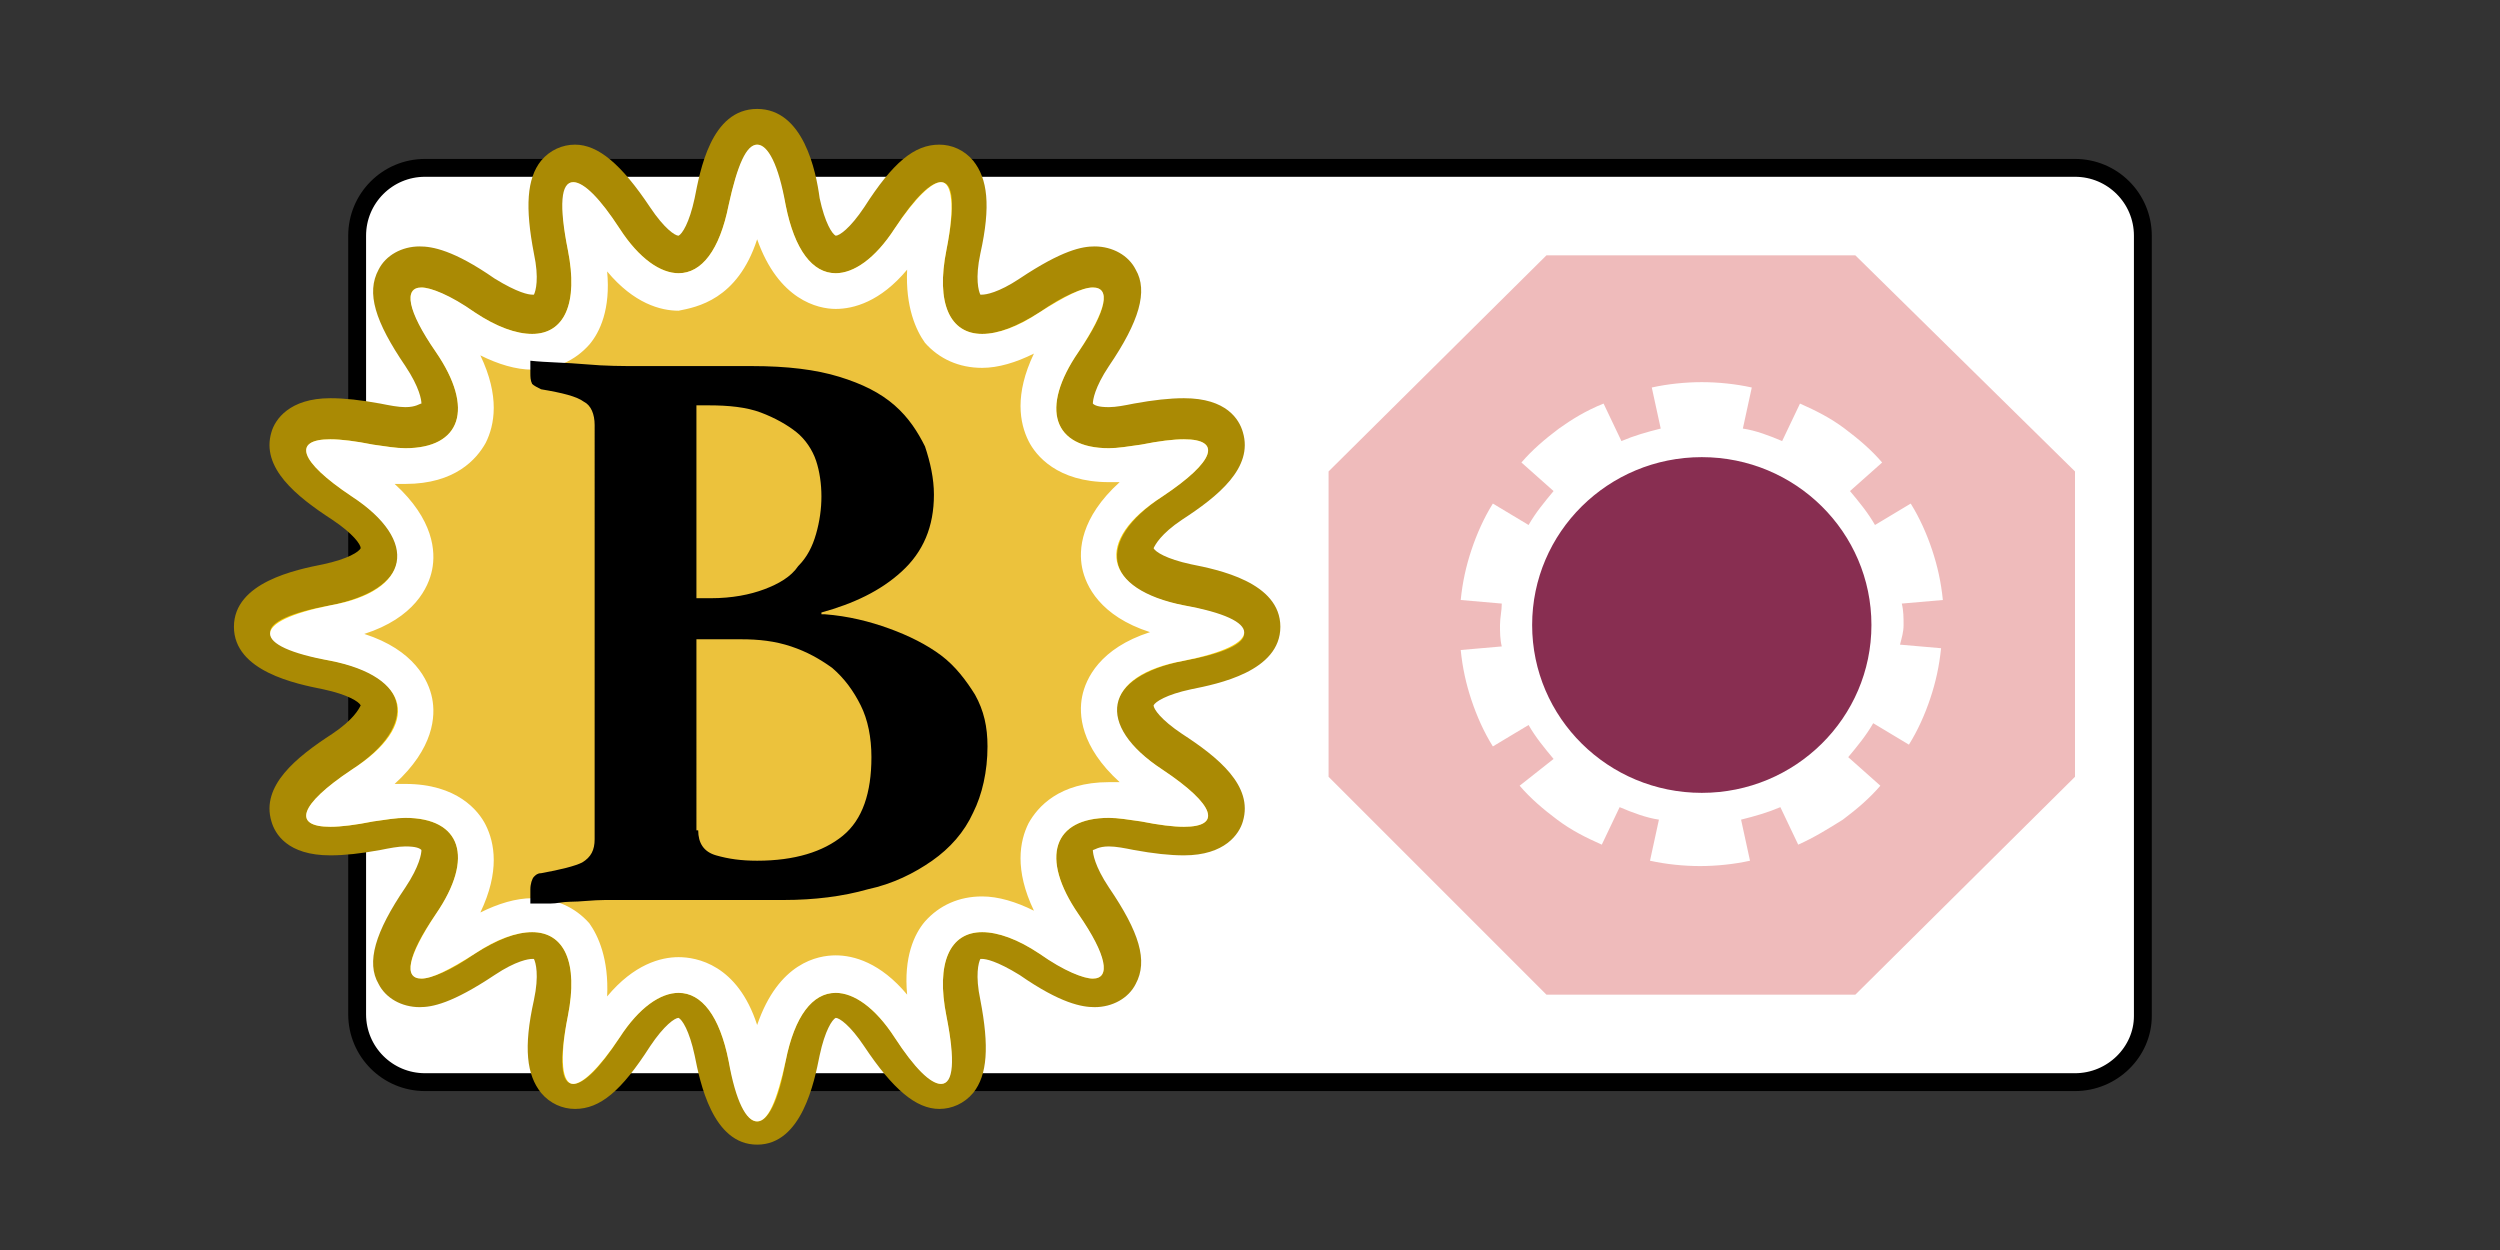 <?xml version="1.0" encoding="utf-8"?>
<!-- Generator: Adobe Illustrator 22.1.0, SVG Export Plug-In . SVG Version: 6.00 Build 0)  -->
<svg version="1.1" id="Layer_1" xmlns="http://www.w3.org/2000/svg" xmlns:xlink="http://www.w3.org/1999/xlink" x="0px" y="0px"
	 viewBox="0 0 140 70" style="enable-background:new 0 0 140 70;" xml:space="preserve">
<rect x="0" y="0" width="140" height="70" fill="#333333" stroke="none"/>
<style type="text/css">
	.st0{fill:#FFFFFF;stroke:#000000;stroke-miterlimit:10;}
	.st1{fill:#FCD206;}
	.st2{fill:#AA8A04;}
	.st3{fill:#ECC23C;}
	.st4{fill:#FFFFFF;}
	.st5{fill:#EFBBBB;}
	.st6{fill:#882E51;}
</style>
<path class="st0" d="M116.2,60.6H23.8c-2.1,0-3.8-1.7-3.8-3.8V13.2c0-2.1,1.7-3.8,3.8-3.8h92.4c2.1,0,3.8,1.7,3.8,3.8v43.7
	C120,58.9,118.3,60.6,116.2,60.6z"/>
<g>
	<g>
		<path class="st1" d="M42.4,63.7c-1.2,0-2-1.3-2.5-4.2c-0.3-1.8-1.1-3-1.8-3c-0.7,0-1.6,0.8-2.5,2.1c-1.8,2.7-2.7,3-3.4,3
			c-0.4,0-0.9-0.2-1.1-0.5c-0.4-0.5-0.8-1.4-0.2-4.4c0.4-2.1,0-2.9-0.2-3.2c-0.1-0.1-0.3-0.3-0.8-0.3c-0.7,0-1.6,0.4-2.6,1.1
			c-1.6,1.1-2.8,1.6-3.6,1.6c0,0,0,0,0,0c-0.6,0-1.1-0.3-1.4-0.8c-0.5-0.9,0-2.3,1.4-4.4c0.9-1.4,1.3-2.6,0.9-3.2
			c-0.3-0.6-1.3-0.7-1.8-0.7c-0.5,0-1,0.1-1.6,0.2c-1,0.2-1.9,0.3-2.6,0.3c-1.3,0-2.1-0.4-2.3-1.2c-0.3-1.1,0.6-2.3,2.9-3.8
			c1.7-1.1,2.2-2.1,2.1-2.7c-0.1-0.6-0.9-1.3-2.9-1.7c-2.9-0.6-4.2-1.3-4.2-2.5c0-1.2,1.3-2,4.2-2.5c2-0.4,2.8-1.1,2.9-1.7
			c0.1-0.6-0.4-1.5-2.1-2.7c-2.4-1.6-3.3-2.7-2.9-3.8c0.2-0.8,1-1.2,2.3-1.2c0.7,0,1.5,0.1,2.6,0.3c0.6,0.1,1.1,0.2,1.6,0.2
			c0.5,0,1.5-0.1,1.8-0.7c0.3-0.6,0-1.8-0.9-3.2c-1.5-2.1-1.9-3.5-1.4-4.4c0.3-0.5,0.8-0.8,1.4-0.8c0.8,0,2,0.5,3.6,1.6
			c1,0.7,1.9,1.1,2.6,1.1c0.5,0,0.7-0.2,0.8-0.3c0.2-0.3,0.6-1.1,0.2-3.2c-0.6-3-0.2-3.9,0.2-4.4c0.3-0.4,0.7-0.5,1.1-0.5
			c0.7,0,1.6,0.3,3.4,3c0.9,1.3,1.8,2.1,2.5,2.1h0c0.8,0,1.5-1.1,1.8-3c0.6-2.9,1.3-4.2,2.5-4.2c1.2,0,2,1.3,2.5,4.2
			c0.3,1.8,1.1,3,1.8,3c0.7,0,1.6-0.8,2.5-2.1c1.8-2.7,2.7-3,3.4-3c0.4,0,0.9,0.2,1.1,0.5c0.4,0.5,0.8,1.4,0.2,4.4
			c-0.4,2.1,0,2.9,0.2,3.2c0.1,0.1,0.3,0.3,0.8,0.3c0.7,0,1.6-0.4,2.6-1.1c1.6-1.1,2.8-1.6,3.6-1.6c0.6,0,1.1,0.3,1.4,0.8
			c0.5,0.9,0,2.3-1.4,4.4c-0.9,1.4-1.3,2.6-0.9,3.2c0.3,0.6,1.3,0.7,1.8,0.7c0.5,0,1-0.1,1.6-0.2c1-0.2,1.9-0.3,2.6-0.3
			c1.3,0,2.1,0.4,2.3,1.2c0.3,1.1-0.6,2.3-2.9,3.8c-1.7,1.1-2.2,2.1-2.1,2.7c0.1,0.6,0.9,1.3,2.9,1.7c2.9,0.6,4.2,1.3,4.2,2.5
			c0,1.2-1.3,2-4.2,2.5c-2,0.4-2.8,1.1-2.9,1.7c-0.1,0.6,0.4,1.5,2.1,2.7c2.4,1.6,3.3,2.7,2.9,3.8c-0.2,0.8-1,1.2-2.3,1.2
			c-0.7,0-1.5-0.1-2.6-0.3c-0.6-0.1-1.1-0.2-1.6-0.2c-0.5,0-1.5,0.1-1.8,0.7c-0.3,0.6,0,1.8,0.9,3.2c1.5,2.1,1.9,3.5,1.4,4.4
			c-0.3,0.5-0.8,0.8-1.4,0.8c-0.8,0-2-0.5-3.6-1.6c-1-0.7-1.9-1.1-2.6-1.1c-0.5,0-0.7,0.2-0.8,0.3c-0.2,0.3-0.6,1.1-0.2,3.2
			c0.6,3,0.2,3.9-0.2,4.4c-0.3,0.4-0.7,0.5-1.1,0.5h0c-0.7,0-1.6-0.3-3.4-3c-0.9-1.3-1.8-2.1-2.5-2.1c-0.8,0-1.5,1.1-1.8,3
			C44.4,62.4,43.6,63.7,42.4,63.7z"/>
		<g>
			<path class="st2" d="M42.4,8.1c0.6,0,1.1,1.1,1.6,3.4c0.5,2.5,1.5,3.8,2.8,3.8c1,0,2.2-0.8,3.3-2.5c1.1-1.7,2-2.6,2.6-2.6
				c0.7,0,0.8,1.3,0.3,3.8c-0.6,3,0.2,4.7,2,4.7c0.9,0,1.9-0.4,3.2-1.2c1.4-1,2.5-1.4,3-1.4c1,0,0.8,1.3-0.8,3.6
				c-2.2,3.2-1.4,5.4,1.7,5.4c0.5,0,1.1-0.1,1.8-0.2c1-0.2,1.8-0.3,2.4-0.3c2.1,0,1.8,1.2-1.2,3.2c-3.8,2.5-3.3,5.3,1.2,6.1
				c4.5,0.9,4.5,2.3,0,3.1c-4.5,0.9-5.1,3.6-1.2,6.1c3,2,3.3,3.2,1.2,3.2c-0.6,0-1.4-0.1-2.4-0.3c-0.7-0.1-1.3-0.2-1.8-0.2
				c-3.1,0-3.9,2.2-1.7,5.4c1.6,2.4,1.8,3.6,0.8,3.6c-0.6,0-1.6-0.5-3-1.4c-1.2-0.8-2.3-1.2-3.2-1.2c-1.8,0-2.6,1.7-2,4.7
				c0.5,2.5,0.3,3.8-0.3,3.8c-0.5,0-1.4-0.8-2.6-2.6c-1.1-1.7-2.3-2.5-3.3-2.5c-1.3,0-2.3,1.3-2.8,3.8c-0.4,2.3-1,3.4-1.6,3.4
				s-1.1-1.1-1.6-3.4c-0.5-2.5-1.5-3.8-2.8-3.8c-1,0-2.2,0.8-3.3,2.5c-1.1,1.7-2,2.6-2.6,2.6c-0.7,0-0.8-1.3-0.3-3.8
				c0.6-3-0.2-4.7-2-4.7c-0.9,0-1.9,0.4-3.2,1.2c-1.4,1-2.5,1.4-3,1.4c-1,0-0.8-1.3,0.8-3.6c2.2-3.2,1.4-5.4-1.7-5.4
				c-0.5,0-1.1,0.1-1.8,0.2c-1,0.2-1.8,0.3-2.4,0.3c-2.1,0-1.8-1.2,1.2-3.2c3.8-2.5,3.3-5.3-1.2-6.1c-4.5-0.9-4.5-2.3,0-3.1
				c4.5-0.9,5.1-3.6,1.2-6.1c-3-2-3.3-3.2-1.2-3.2c0.6,0,1.4,0.1,2.4,0.3c0.7,0.1,1.3,0.2,1.8,0.2c3.1,0,3.9-2.2,1.7-5.4
				c-1.6-2.4-1.8-3.6-0.8-3.6c0.6,0,1.6,0.5,3,1.4c1.2,0.8,2.3,1.2,3.2,1.2c1.8,0,2.6-1.7,2-4.7c-0.5-2.5-0.3-3.8,0.3-3.8
				c0.5,0,1.4,0.8,2.6,2.6c1.1,1.7,2.3,2.5,3.3,2.5c1.3,0,2.3-1.3,2.8-3.8C41.3,9.2,41.9,8.1,42.4,8.1 M42.4,6.1
				c-2.6,0-3.2,3.5-3.5,5c-0.3,1.4-0.7,2-0.9,2.1c-0.2,0-0.8-0.4-1.6-1.6c-1.6-2.4-2.9-3.5-4.2-3.5c-0.7,0-1.4,0.3-1.9,0.9
				c-0.8,1-0.9,2.6-0.4,5.2c0.3,1.4,0.1,2.1,0,2.3c0,0,0,0-0.1,0c-0.2,0-0.8-0.1-2.1-0.9c-2.3-1.6-3.5-1.8-4.2-1.8
				c-1,0-1.9,0.5-2.3,1.3c-0.7,1.3-0.2,2.9,1.5,5.4c0.8,1.2,0.9,1.9,0.9,2.1c-0.1,0-0.3,0.2-0.9,0.2c-0.4,0-0.9-0.1-1.4-0.2
				c-1.1-0.2-2-0.3-2.8-0.3c-2.3,0-3.1,1.2-3.3,1.9c-0.6,2,1.4,3.6,3.4,4.9c1.2,0.8,1.6,1.4,1.6,1.6c-0.1,0.2-0.7,0.6-2.1,0.9
				c-1.5,0.3-5,1-5,3.5s3.5,3.2,5,3.5c1.4,0.3,2,0.7,2.1,0.9c-0.1,0.2-0.4,0.8-1.6,1.6c-2,1.3-4,2.9-3.4,4.9
				c0.2,0.7,0.9,1.9,3.3,1.9c0.8,0,1.7-0.1,2.8-0.3c0.5-0.1,1-0.2,1.4-0.2c0.6,0,0.8,0.1,0.9,0.2c0,0.2-0.1,0.9-0.9,2.1
				c-1.7,2.5-2.2,4.2-1.5,5.4c0.4,0.8,1.3,1.3,2.3,1.3c0.7,0,1.8-0.2,4.2-1.8c1.2-0.8,1.9-0.9,2.1-0.9c0,0,0.1,0,0.1,0
				c0.1,0.2,0.3,0.9,0,2.3c-0.6,2.7-0.4,4.2,0.4,5.2c0.5,0.6,1.2,0.9,1.9,0.9c1.4,0,2.6-1,4.2-3.5c0.8-1.2,1.4-1.6,1.6-1.6
				c0.2,0.1,0.6,0.7,0.9,2.1c0.3,1.5,1,5,3.5,5s3.2-3.5,3.5-5c0.3-1.4,0.7-2,0.9-2.1c0.2,0,0.8,0.4,1.6,1.6c1.6,2.4,2.9,3.5,4.2,3.5
				c0.7,0,1.4-0.3,1.9-0.9c0.8-1,0.9-2.6,0.4-5.2c-0.3-1.4-0.1-2.1,0-2.3c0,0,0,0,0.1,0c0.2,0,0.8,0.1,2.1,0.9
				c2.3,1.6,3.5,1.8,4.2,1.8c1,0,1.9-0.5,2.3-1.3c0.7-1.3,0.2-2.9-1.5-5.4c-0.8-1.2-0.9-1.9-0.9-2.1c0.1,0,0.3-0.2,0.9-0.2
				c0.4,0,0.9,0.1,1.4,0.2c1.1,0.2,2,0.3,2.8,0.3c2.3,0,3.1-1.2,3.3-1.9c0.6-2-1.4-3.6-3.4-4.9c-1.2-0.8-1.6-1.4-1.6-1.6
				c0.1-0.2,0.7-0.6,2.1-0.9c1.5-0.3,5-1,5-3.5s-3.5-3.2-5-3.5c-1.4-0.3-2-0.7-2.1-0.9c0.1-0.2,0.4-0.8,1.6-1.6c2-1.3,4-2.9,3.4-4.9
				c-0.2-0.7-0.9-1.9-3.3-1.9c-0.8,0-1.7,0.1-2.8,0.3c-0.5,0.1-1,0.2-1.4,0.2c-0.6,0-0.8-0.1-0.9-0.2c0-0.2,0.1-0.9,0.9-2.1
				c1.7-2.5,2.2-4.2,1.5-5.4c-0.4-0.8-1.3-1.3-2.3-1.3c-0.7,0-1.8,0.2-4.2,1.8c-1.2,0.8-1.9,0.9-2.1,0.9c0,0-0.1,0-0.1,0
				c-0.1-0.2-0.3-0.9,0-2.3c0.6-2.7,0.4-4.2-0.4-5.2c-0.5-0.6-1.2-0.9-1.9-0.9c-1.4,0-2.6,1-4.2,3.5c-0.8,1.2-1.4,1.6-1.6,1.6
				c-0.2-0.1-0.6-0.7-0.9-2.1C45.7,9.6,45,6.1,42.4,6.1L42.4,6.1z"/>
		</g>
	</g>
	<g>
		<path class="st3" d="M42.4,61.3c-0.2-0.4-0.4-1-0.6-2.1C41,55,38.9,54.6,38,54.6c-1,0-2.5,0.5-4.2,3c-0.6,0.9-1.1,1.5-1.4,1.7
			c0-0.4,0.1-1.1,0.3-2.2c0.4-2.1,0.2-3.8-0.6-4.8c-0.6-0.7-1.4-1.1-2.4-1.1c-1.1,0-2.4,0.5-3.7,1.4c-0.9,0.6-1.5,0.9-1.9,1.1
			c0.2-0.4,0.5-1,1.1-1.9c1.8-2.6,1.6-4.3,1.1-5.2c-0.3-0.6-1.3-1.7-3.6-1.7c-0.6,0-1.3,0.1-2,0.2c-0.9,0.2-1.6,0.3-2.2,0.3
			c0,0,0,0,0,0c0.3-0.3,0.8-0.7,1.8-1.4c3-2,3.1-3.8,2.9-4.7s-1-2.6-4.5-3.2c-1.1-0.2-1.7-0.4-2.1-0.6c0.4-0.2,1-0.4,2.1-0.6
			c3.5-0.7,4.3-2.3,4.5-3.2c0.2-0.9,0-2.8-2.9-4.7c-0.9-0.6-1.5-1.1-1.8-1.4c0,0,0,0,0,0c0.5,0,1.3,0.1,2.2,0.3
			c0.7,0.1,1.4,0.2,2,0.2c2.3,0,3.2-1.1,3.6-1.7c0.5-0.9,0.7-2.6-1.1-5.2c-0.6-0.9-0.9-1.5-1.1-1.9c0.4,0.2,1,0.5,1.9,1.1
			c1.4,0.9,2.6,1.4,3.7,1.4c1,0,1.8-0.4,2.4-1.1c0.8-1,1.1-2.7,0.6-4.8c-0.2-1.1-0.3-1.8-0.3-2.2c0.3,0.3,0.7,0.8,1.4,1.8
			c1.6,2.5,3.2,3,4.2,3c0,0,0,0,0,0c0.9,0,3-0.4,3.8-4.6c0.2-1.1,0.4-1.7,0.6-2.1c0.2,0.4,0.4,1,0.6,2.1c0.8,4.1,2.9,4.6,3.8,4.6
			c1,0,2.5-0.5,4.2-3c0.6-0.9,1.1-1.5,1.4-1.7c0,0.4-0.1,1.1-0.3,2.2c-0.4,2.1-0.2,3.8,0.6,4.8c0.6,0.7,1.4,1.1,2.4,1.1
			c1.1,0,2.4-0.5,3.8-1.4c0.9-0.6,1.5-0.9,1.9-1.1c-0.2,0.4-0.5,1-1.1,1.9c-1.8,2.6-1.6,4.3-1.1,5.2c0.3,0.6,1.3,1.7,3.6,1.7
			c0.6,0,1.3-0.1,2-0.2c0.9-0.2,1.6-0.3,2.2-0.3c0,0,0,0,0,0c-0.3,0.3-0.8,0.7-1.7,1.4c-3,2-3.1,3.8-2.9,4.7c0.2,0.9,1,2.6,4.5,3.2
			c1.1,0.2,1.7,0.4,2.1,0.6c-0.4,0.2-1,0.4-2.1,0.6c-3.5,0.7-4.3,2.3-4.5,3.2s0,2.8,2.9,4.7c0.9,0.6,1.5,1.1,1.8,1.4c0,0,0,0,0,0
			c-0.5,0-1.3-0.1-2.2-0.3c-0.7-0.1-1.4-0.2-2-0.2c-2.3,0-3.2,1.1-3.6,1.7c-0.5,0.9-0.7,2.6,1.1,5.2c0.6,0.9,0.9,1.5,1.1,1.9
			c-0.4-0.2-1-0.5-1.9-1.1c-1.4-0.9-2.6-1.4-3.7-1.4c-1,0-1.8,0.4-2.4,1.1c-0.8,1-1.1,2.7-0.6,4.8c0.2,1.1,0.3,1.8,0.3,2.2
			C52,59,51.6,58.5,51,57.6c-1.6-2.5-3.2-3-4.2-3c-0.9,0-3,0.4-3.8,4.6C42.8,60.2,42.6,60.9,42.4,61.3z"/>
		<path class="st4" d="M42.4,13.4c1.2,3.4,3.4,3.9,4.4,3.9c1,0,2.5-0.4,4-2.2c-0.1,2.1,0.5,3.4,1,4.1c0.8,0.9,1.9,1.4,3.2,1.4
			c0.9,0,1.9-0.3,2.9-0.8c-1.1,2.3-0.8,3.9-0.3,4.9c0.4,0.8,1.6,2.3,4.5,2.3c0.2,0,0.4,0,0.6,0c-2.2,2-2.3,3.8-2.1,4.8
			c0.2,1,1,2.7,3.8,3.6c-2.8,0.9-3.6,2.6-3.8,3.6c-0.2,1-0.1,2.8,2.1,4.8c-0.2,0-0.4,0-0.6,0c-2.8,0-4,1.4-4.5,2.3
			c-0.5,1-0.8,2.6,0.3,4.9c-1-0.5-2-0.8-2.9-0.8c-1.3,0-2.4,0.5-3.2,1.4c-0.6,0.7-1.2,2-1,4.1c-1.5-1.8-3-2.2-4-2.2c0,0,0,0,0,0
			c-1,0-3.2,0.4-4.4,3.9C41.3,54,39,53.6,38,53.6c-1,0-2.5,0.4-4,2.2c0.1-2.1-0.5-3.4-1-4.1c-0.8-0.9-1.9-1.4-3.2-1.4
			c-0.9,0-1.9,0.3-2.9,0.8c1.1-2.3,0.8-3.9,0.3-4.9c-0.4-0.8-1.6-2.3-4.5-2.3c-0.2,0-0.4,0-0.6,0c2.2-2,2.3-3.8,2.1-4.8
			c-0.2-1-1-2.7-3.8-3.6c2.8-0.9,3.6-2.6,3.8-3.6c0.2-1,0.1-2.8-2.1-4.8c0.2,0,0.4,0,0.6,0c2.8,0,4-1.4,4.5-2.3
			c0.5-1,0.8-2.6-0.3-4.9c1,0.5,2,0.8,2.9,0.8c1.3,0,2.4-0.5,3.2-1.4c0.6-0.7,1.2-2,1-4.1c1.5,1.8,3,2.2,4,2.2
			C39,17.2,41.3,16.8,42.4,13.4 M42.4,8.1c-0.6,0-1.1,1.1-1.6,3.4c-0.5,2.5-1.5,3.8-2.8,3.8c-1,0-2.2-0.8-3.3-2.5
			c-1.1-1.7-2-2.6-2.6-2.6c-0.7,0-0.8,1.3-0.3,3.8c0.6,3-0.2,4.7-2,4.7c-0.9,0-2-0.4-3.2-1.2c-1.4-1-2.5-1.4-3-1.4
			c-1,0-0.8,1.3,0.8,3.6c2.2,3.2,1.4,5.4-1.7,5.4c-0.5,0-1.1-0.1-1.8-0.2c-1-0.2-1.8-0.3-2.4-0.3c-2.1,0-1.8,1.2,1.2,3.2
			c3.8,2.5,3.3,5.3-1.2,6.1c-4.5,0.9-4.5,2.3,0,3.1c4.5,0.9,5.1,3.6,1.2,6.1c-3,2-3.3,3.2-1.2,3.2c0.6,0,1.4-0.1,2.4-0.3
			c0.7-0.1,1.3-0.2,1.8-0.2c3.1,0,3.9,2.2,1.7,5.4c-1.6,2.4-1.8,3.6-0.8,3.6c0.6,0,1.6-0.5,3-1.4c1.2-0.8,2.3-1.2,3.2-1.2
			c1.8,0,2.6,1.7,2,4.7c-0.5,2.5-0.3,3.8,0.3,3.8c0.5,0,1.4-0.8,2.6-2.6c1.1-1.7,2.3-2.5,3.3-2.5c1.3,0,2.3,1.3,2.8,3.8
			c0.4,2.3,1,3.4,1.6,3.4s1.1-1.1,1.6-3.4c0.5-2.5,1.5-3.8,2.8-3.8c1,0,2.2,0.8,3.3,2.5c1.1,1.7,2,2.6,2.6,2.6
			c0.7,0,0.8-1.3,0.3-3.8c-0.6-3,0.2-4.7,2-4.7c0.9,0,2,0.4,3.2,1.2c1.4,1,2.5,1.4,3,1.4c1,0,0.8-1.3-0.8-3.6
			c-2.2-3.2-1.4-5.4,1.7-5.4c0.5,0,1.1,0.1,1.8,0.2c1,0.2,1.8,0.3,2.4,0.3c2.1,0,1.8-1.2-1.2-3.2c-3.8-2.5-3.3-5.3,1.2-6.1
			c4.5-0.9,4.5-2.3,0-3.1c-4.5-0.9-5.1-3.6-1.2-6.1c3-2,3.3-3.2,1.2-3.2c-0.6,0-1.4,0.1-2.4,0.3c-0.7,0.1-1.3,0.2-1.8,0.2
			c-3.1,0-3.9-2.2-1.7-5.4c1.6-2.4,1.8-3.6,0.8-3.6c-0.6,0-1.6,0.5-3,1.4c-1.2,0.8-2.3,1.2-3.2,1.2c-1.8,0-2.6-1.7-2-4.7
			c0.5-2.5,0.3-3.8-0.3-3.8c-0.5,0-1.4,0.8-2.6,2.6c-1.1,1.7-2.3,2.5-3.3,2.5c-1.3,0-2.3-1.3-2.8-3.8C43.6,9.2,43,8.1,42.4,8.1
			L42.4,8.1z"/>
	</g>
	<g>
		<path d="M46.2,34.4c1.3,0.1,2.5,0.4,3.6,0.8c1.1,0.4,2.1,0.9,2.9,1.5c0.8,0.6,1.4,1.4,1.9,2.2c0.5,0.9,0.7,1.8,0.7,2.9
			c0,1.4-0.3,2.7-0.8,3.7c-0.5,1.1-1.3,2-2.3,2.7c-1,0.7-2.2,1.3-3.6,1.6c-1.4,0.4-3,0.6-4.7,0.6h-8.1c-0.6,0-1.2,0-1.9,0
			c-0.7,0-1.4,0.1-2,0.1c-0.4,0-0.7,0.1-1.1,0.1s-0.7,0-1.1,0l0-0.3c0-0.1,0-0.2,0-0.3c0-0.1,0-0.1,0-0.2c0-0.3,0.1-0.6,0.2-0.7
			c0.1-0.1,0.2-0.2,0.4-0.2c1.1-0.2,1.9-0.4,2.3-0.6c0.5-0.3,0.7-0.7,0.7-1.3V23.8c0-0.6-0.2-1.1-0.6-1.3c-0.4-0.3-1.2-0.5-2.4-0.7
			c-0.2-0.1-0.4-0.2-0.5-0.3c-0.1-0.2-0.1-0.4-0.1-0.6c0-0.1,0-0.1,0-0.2c0-0.1,0-0.1,0-0.2c0-0.1,0-0.2,0-0.3
			c0.9,0.1,2,0.1,3.1,0.2s2.1,0.1,2.9,0.1h6.4c2,0,3.6,0.2,4.9,0.6c1.3,0.4,2.3,0.9,3.1,1.6c0.8,0.7,1.3,1.5,1.7,2.3
			c0.3,0.9,0.5,1.8,0.5,2.7c0,1.8-0.6,3.2-1.8,4.3c-1.2,1.1-2.7,1.8-4.5,2.3V34.4z M39.8,33.5c1.2,0,2.2-0.2,3-0.5
			c0.8-0.3,1.5-0.7,1.9-1.3c0.5-0.5,0.8-1.1,1-1.8c0.2-0.7,0.3-1.4,0.3-2.1c0-0.7-0.1-1.4-0.3-2c-0.2-0.6-0.6-1.2-1.1-1.6
			s-1.2-0.8-2-1.1c-0.8-0.3-1.8-0.4-2.9-0.4h-0.7v10.8H39.8z M39.1,46.5c0,0.7,0.3,1.2,1,1.4c0.7,0.2,1.4,0.3,2.3,0.3
			c2.1,0,3.7-0.5,4.8-1.4c1.1-0.9,1.6-2.4,1.6-4.4c0-1.1-0.2-2.1-0.6-2.9c-0.4-0.8-0.9-1.5-1.6-2.1c-0.7-0.5-1.4-0.9-2.3-1.2
			c-0.9-0.3-1.8-0.4-2.8-0.4h-2.5V46.5z"/>
	</g>
</g>
<g>
	<polygon class="st5" points="86.6,55.7 74.4,43.5 74.4,26.4 86.6,14.3 103.9,14.3 116.2,26.4 116.2,43.5 103.9,55.7 	"/>
	<path class="st4" d="M106.6,35c0-0.4,0-0.8-0.1-1.2l2.3-0.2c-0.1-1-0.3-1.9-0.6-2.8c-0.3-0.9-0.7-1.8-1.2-2.6l-2,1.2
		c-0.4-0.7-0.9-1.3-1.4-1.9l1.8-1.6c-0.6-0.7-1.3-1.3-2.1-1.9c-0.8-0.6-1.6-1-2.5-1.4l-1,2.1c-0.7-0.3-1.5-0.6-2.2-0.7l0.5-2.3
		c-0.9-0.2-1.9-0.3-2.8-0.3s-1.9,0.1-2.8,0.3l0.5,2.3c-0.8,0.2-1.5,0.4-2.2,0.7l-1-2.1C88.8,23,88,23.5,87.3,24
		c-0.8,0.6-1.5,1.2-2.1,1.9l1.8,1.6c-0.5,0.6-1,1.2-1.4,1.9l-2-1.2c-0.5,0.8-0.9,1.7-1.2,2.6c-0.3,0.9-0.5,1.8-0.6,2.8l2.3,0.2
		c0,0.4-0.1,0.8-0.1,1.2c0,0.4,0,0.8,0.1,1.2l-2.3,0.2c0.1,1,0.3,1.9,0.6,2.8c0.3,0.9,0.7,1.8,1.2,2.6l2-1.2
		c0.4,0.7,0.9,1.3,1.4,1.9L85.1,44c0.6,0.7,1.3,1.3,2.1,1.9c0.8,0.6,1.6,1,2.5,1.4l1-2.1c0.7,0.3,1.5,0.6,2.2,0.7l-0.5,2.3
		c0.9,0.2,1.9,0.3,2.8,0.3s1.9-0.1,2.8-0.3l-0.5-2.3c0.8-0.2,1.5-0.4,2.2-0.7l1,2.1c0.9-0.4,1.7-0.9,2.5-1.4
		c0.8-0.6,1.5-1.2,2.1-1.9l-1.8-1.6c0.5-0.6,1-1.2,1.4-1.9l2,1.2c0.5-0.8,0.9-1.7,1.2-2.6c0.3-0.9,0.5-1.8,0.6-2.8l-2.3-0.2
		C106.5,35.7,106.6,35.4,106.6,35z"/>
	<ellipse class="st6" cx="95.3" cy="35" rx="9.5" ry="9.4"/>
</g>
</svg>
